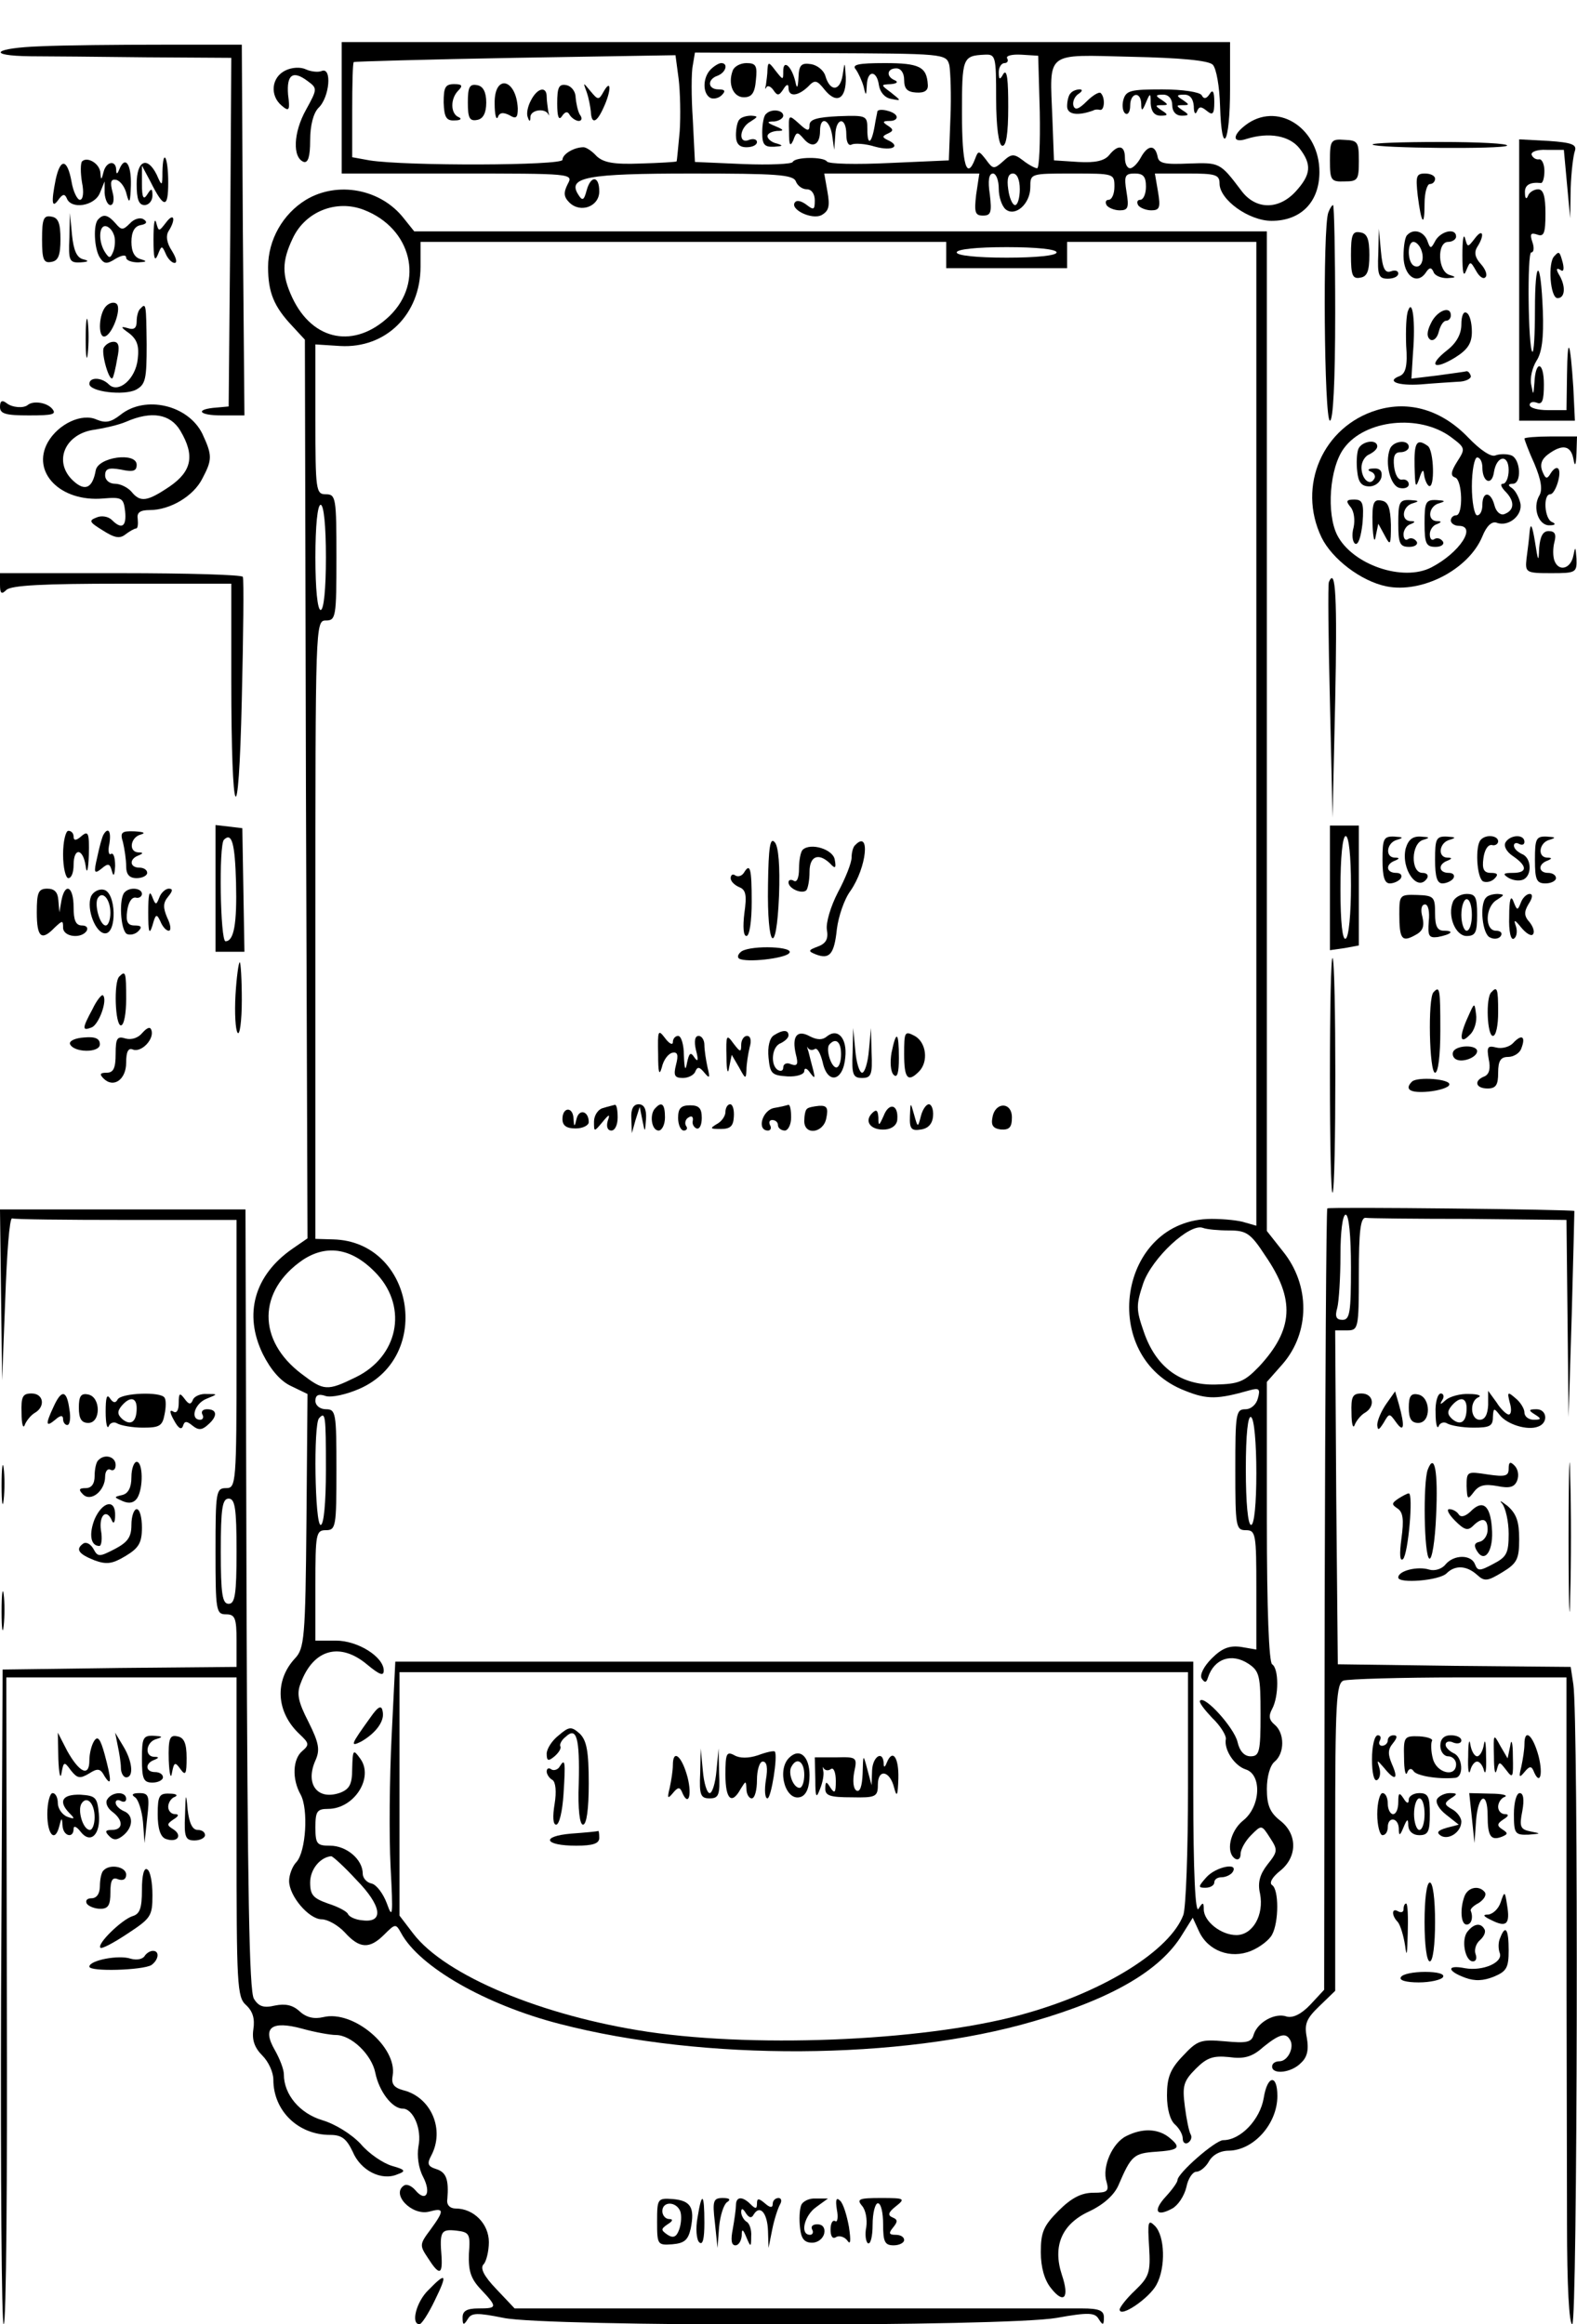 <?xml version="1.0" standalone="no"?>
<!DOCTYPE svg PUBLIC "-//W3C//DTD SVG 20010904//EN"
 "http://www.w3.org/TR/2001/REC-SVG-20010904/DTD/svg10.dtd">
<svg version="1.0" xmlns="http://www.w3.org/2000/svg"
 width="300pt" height="442pt" viewBox="0 0 300 442"
 preserveAspectRatio="xMidYMid meet">
<g transform="translate(0,442) scale(0.1,-0.1)"
fill="#000000" stroke="none">
<path d="M78 4332 c-90 -3 -106 -18 -20 -19 31 0 130 -1 220 -2 l162 -1 -2
-332 -3 -331 -22 -2 c-43 -3 -36 -15 8 -15 l44 0 -3 352 -2 353 -153 0 c-83 0
-187 -1 -229 -3z"/>
<path d="M650 4215 l0 -125 220 0 c218 0 221 0 210 -20 -8 -16 -8 -24 3 -35
21 -21 57 -8 57 21 0 30 -16 31 -24 2 -5 -19 -8 -21 -16 -8 -21 33 16 40 216
40 161 0 193 -2 198 -15 3 -8 12 -15 21 -15 9 0 15 -9 15 -21 0 -18 -2 -19
-15 -9 -9 7 -18 10 -22 6 -13 -13 31 -35 50 -25 14 8 16 17 11 45 l-6 34 147
0 148 0 -6 -40 c-4 -34 -2 -40 13 -40 15 0 17 6 13 40 -4 26 -2 40 6 40 6 0
11 -13 11 -29 0 -16 6 -33 13 -39 18 -15 47 10 47 42 0 26 0 26 80 26 79 0 80
0 80 -25 0 -14 -5 -25 -11 -25 -5 0 -7 -4 -4 -10 3 -5 15 -10 25 -10 16 0 18
5 13 35 -5 31 -3 35 16 35 16 0 21 -6 21 -25 0 -14 -5 -25 -11 -25 -5 0 -7 -4
-4 -10 3 -5 15 -10 25 -10 16 0 18 5 13 35 l-6 35 62 0 c53 0 61 -2 61 -19 0
-31 56 -71 99 -71 56 0 91 36 91 93 0 81 -75 132 -135 93 -31 -21 -33 -40 -3
-30 42 13 81 6 100 -18 24 -31 22 -50 -7 -82 -33 -36 -77 -35 -104 2 -40 53
-41 53 -99 51 -47 -2 -58 0 -60 14 -5 23 -19 21 -32 -3 -6 -11 -15 -20 -20
-20 -6 0 -10 9 -10 20 0 24 -13 26 -30 5 -9 -11 -27 -15 -59 -13 l-46 3 -3 80
c-5 129 -16 121 150 117 93 -2 147 -7 155 -15 7 -7 13 -42 14 -79 3 -99 19
-72 19 33 l0 89 -845 0 -845 0 0 -125z m643 -45 c-3 -30 -5 -56 -6 -57 -1 -1
-32 -3 -69 -4 -51 -2 -70 2 -83 14 -9 10 -20 17 -25 17 -18 0 -40 -13 -40 -24
0 -11 -298 -12 -367 -1 l-33 6 0 89 c0 50 1 91 3 92 1 1 139 5 307 8 l305 5 6
-45 c3 -25 4 -70 2 -100z m513 126 c2 -11 4 -57 2 -101 l-3 -80 -113 -5 c-63
-3 -116 -2 -119 3 -6 9 -60 9 -65 -1 -1 -4 -44 -6 -94 -4 l-92 4 -4 80 c-3 44
-3 91 0 104 l4 24 239 -1 c236 -1 239 -1 245 -23z m89 -64 c0 -53 5 -87 11
-89 8 -3 12 22 12 74 0 50 -2 72 -9 63 -7 -13 -9 -12 -9 3 0 9 5 17 11 17 5 0
8 4 5 9 -3 5 9 8 27 7 l32 -2 3 -107 c1 -59 -1 -107 -5 -107 -4 0 -17 7 -27
15 -17 13 -22 13 -38 -2 -17 -15 -19 -15 -32 3 -14 18 -15 18 -21 2 -16 -42
-25 -11 -25 86 0 106 1 110 43 112 21 1 22 -2 22 -84z m45 -172 c0 -16 -4 -30
-9 -30 -5 0 -11 14 -13 30 -3 20 0 30 9 30 8 0 13 -12 13 -30z"/>
<path d="M844 4225 c1 -28 5 -35 21 -34 11 0 14 3 8 6 -16 6 -17 35 -1 51 9 9
7 12 -8 12 -17 0 -20 -6 -20 -35z"/>
<path d="M890 4225 c0 -29 3 -36 18 -33 11 2 17 13 17 33 0 20 -6 31 -17 33
-15 3 -18 -4 -18 -33z"/>
<path d="M941 4223 c0 -21 3 -32 6 -26 3 9 10 10 22 4 13 -8 16 -5 16 13 -3
57 -45 66 -44 9z"/>
<path d="M1060 4223 c0 -25 3 -33 9 -24 6 9 11 10 15 2 4 -6 12 -11 17 -11 6
0 7 6 2 12 -4 7 -7 22 -8 33 0 11 -8 21 -17 23 -15 3 -18 -4 -18 -35z"/>
<path d="M1116 4245 c4 -11 7 -28 8 -37 1 -25 11 -22 24 7 15 32 15 56 1 32
-10 -18 -11 -18 -26 0 -14 17 -14 17 -7 -2z"/>
<path d="M1010 4229 c-6 -11 -9 -25 -6 -32 3 -9 5 -9 5 1 1 13 27 17 34 5 2
-5 2 -2 0 5 -1 8 -3 20 -3 28 0 21 -18 17 -30 -7z"/>
<path d="M1352 4288 c-15 -15 -16 -45 -1 -54 6 -3 16 -1 22 5 8 8 6 11 -6 11
-21 0 -22 19 -2 26 16 6 21 24 7 24 -4 0 -13 -5 -20 -12z"/>
<path d="M1394 4286 c-10 -26 1 -51 21 -51 15 0 21 8 23 33 3 27 0 32 -18 32
-11 0 -23 -6 -26 -14z"/>
<path d="M1460 4288 c0 -9 -2 -22 -3 -30 -2 -7 -2 -9 1 -4 2 4 8 2 13 -5 8
-12 11 -11 19 1 6 10 10 11 10 3 0 -18 18 -16 37 2 13 14 17 13 32 -6 23 -28
41 -17 40 24 -2 31 -2 31 -6 4 -5 -31 -24 -32 -33 -1 -3 10 -15 20 -27 22 -19
3 -23 -2 -24 -25 -1 -21 -3 -23 -6 -8 -7 29 -23 43 -23 20 0 -18 0 -18 -15 1
-12 16 -14 17 -15 2z"/>
<path d="M1628 4288 c5 -7 12 -22 15 -33 4 -18 5 -18 6 3 1 29 19 29 23 0 2
-13 11 -24 23 -26 20 -4 20 -4 0 12 -20 15 -20 15 0 16 11 1 14 4 8 7 -18 7
-16 23 2 23 9 0 15 -9 15 -22 0 -17 6 -23 23 -24 16 -1 23 4 22 15 -2 34 -16
41 -82 41 -51 0 -63 -3 -55 -12z"/>
<path d="M1457 4203 c-4 -3 -7 -19 -7 -35 0 -23 4 -28 23 -27 16 1 18 2 5 6
-10 2 -18 9 -18 14 0 5 8 9 18 10 14 0 14 2 -3 9 -17 7 -17 9 -2 9 9 1 17 6
17 11 0 11 -23 14 -33 3z"/>
<path d="M1669 4208 c0 -2 -3 -14 -5 -27 -6 -35 -14 -39 -14 -7 0 26 -1 27
-55 25 -41 -2 -55 -6 -55 -17 0 -12 -4 -12 -20 3 -20 18 -20 17 -19 -16 0 -25
2 -29 8 -16 6 17 8 17 20 3 16 -19 31 -12 31 15 0 29 18 23 23 -8 l4 -28 2 28
c1 34 21 36 21 1 0 -14 4 -22 10 -19 5 3 26 2 45 -4 33 -9 50 1 23 13 -10 5
-10 7 1 12 11 5 11 8 0 15 -11 7 -10 9 4 9 10 0 15 5 12 10 -5 9 -34 15 -36 8z"/>
<path d="M1407 4193 c-4 -3 -7 -17 -7 -30 0 -16 6 -23 20 -23 11 0 20 4 20 10
0 5 -7 7 -15 4 -21 -9 -19 23 3 35 14 9 15 10 1 11 -9 0 -19 -3 -22 -7z"/>
<path d="M543 4286 c-27 -13 -30 -48 -7 -67 14 -12 16 -9 12 21 -3 38 9 47 37
26 19 -14 19 -15 -3 -55 -24 -43 -26 -91 -4 -99 8 -2 12 10 12 41 0 28 6 52
16 62 21 20 26 78 6 70 -7 -3 -21 -1 -30 3 -10 5 -27 4 -39 -2z"/>
<path d="M2037 4243 c-4 -3 -7 -15 -7 -25 0 -16 20 -19 50 -8 3 2 8 2 13 1 8
-1 10 23 1 32 -3 3 -15 -4 -27 -16 -15 -15 -22 -17 -25 -8 -2 7 2 17 9 22 8 5
9 9 3 9 -6 0 -14 -3 -17 -7z"/>
<path d="M2137 4230 c-3 -11 -1 -23 4 -26 5 -3 9 4 9 15 0 25 20 28 21 4 0
-15 2 -15 9 2 8 19 9 19 9 -2 1 -15 7 -23 19 -23 14 0 15 2 2 10 -13 9 -13 10
0 10 13 0 13 1 0 10 -13 8 -12 10 3 10 10 0 17 -8 17 -20 0 -12 7 -20 18 -20
14 0 15 2 2 10 -13 9 -13 10 0 10 13 0 13 1 0 10 -13 8 -12 10 3 10 11 0 17
-8 18 -22 0 -13 3 -17 6 -10 4 10 8 10 19 1 11 -9 14 -6 14 17 0 20 -3 25 -9
15 -6 -9 -11 -10 -15 -2 -4 6 -36 11 -75 11 -60 0 -69 -2 -74 -20z"/>
<path d="M2530 4115 c0 -38 2 -41 28 -40 25 0 27 3 27 39 0 36 -2 39 -27 40
-26 2 -28 -1 -28 -39z"/>
<path d="M2890 3888 l0 -268 53 0 53 0 -3 63 c-6 91 -11 101 -12 25 l-1 -68
-35 0 c-19 0 -35 4 -35 10 0 5 6 7 14 4 10 -4 13 5 13 35 0 44 -16 47 -18 3
-2 -24 -2 -25 -6 -4 -3 13 2 33 10 46 10 15 14 43 12 95 -4 101 -15 102 -15 1
0 -46 -2 -81 -5 -79 -8 9 -10 189 -2 189 5 0 6 9 2 20 -5 15 -3 18 9 14 13 -5
16 2 16 40 0 33 -4 46 -14 46 -8 0 -17 -6 -19 -12 -3 -8 -6 -6 -6 5 -1 15 9
21 30 19 4 -1 7 10 7 23 0 13 -5 23 -10 22 -6 -1 -12 3 -14 8 -3 6 10 11 28
10 l33 0 6 -65 6 -65 1 57 c1 31 5 63 8 71 4 12 -6 16 -50 19 l-56 3 0 -267z"/>
<path d="M2611 4145 c8 -7 249 -9 256 -2 3 4 -54 7 -127 7 -73 0 -131 -2 -129
-5z"/>
<path d="M156 4113 c-3 -4 -3 -22 0 -40 4 -19 2 -33 -4 -33 -5 0 -13 16 -16
35 -8 43 -21 45 -30 4 -9 -45 -7 -56 5 -39 8 11 12 12 16 3 8 -22 53 -15 63
10 l9 22 0 -22 c1 -13 6 -23 11 -23 6 0 8 11 4 25 -5 19 -3 25 7 23 8 -2 17
-14 20 -28 5 -19 7 -15 8 18 1 40 -11 57 -22 30 -4 -10 -6 -10 -6 0 -1 18 -19
15 -24 -5 -4 -16 -5 -16 -6 -2 -1 18 -25 32 -35 22z"/>
<path d="M309 4093 c0 -28 -1 -28 -11 -5 -18 36 -38 27 -38 -18 0 -29 4 -40
15 -40 8 0 15 8 15 18 0 14 -2 15 -10 2 -7 -11 -10 -6 -10 20 l0 35 16 -30
c26 -52 34 -52 34 -2 0 49 -10 67 -11 20z"/>
<path d="M2697 4048 c7 -55 13 -61 13 -15 0 21 5 37 10 37 6 0 10 5 10 10 0 6
-9 10 -19 10 -17 0 -18 -5 -14 -42z"/>
<path d="M582 4040 c-44 -27 -72 -76 -72 -128 0 -48 11 -75 46 -112 l24 -26 2
-854 3 -855 -29 -20 c-72 -50 -93 -124 -56 -200 15 -30 34 -52 54 -61 l31 -15
-2 -241 c-2 -224 -4 -243 -22 -262 -39 -42 -36 -102 9 -144 18 -17 19 -20 5
-32 -18 -15 -20 -53 -3 -83 15 -28 10 -108 -8 -128 -8 -8 -14 -25 -14 -36 0
-29 38 -73 62 -73 11 0 31 -11 44 -25 28 -31 47 -32 75 -4 21 21 22 21 32 3
35 -65 162 -137 302 -173 274 -71 648 -69 901 5 149 43 242 97 283 165 l20 32
12 -26 c17 -37 60 -53 99 -37 17 7 35 21 40 31 13 24 13 86 0 94 -6 4 0 15 15
27 33 26 34 70 0 96 -19 15 -25 29 -25 60 0 23 6 45 15 52 19 16 19 54 0 70
-11 9 -12 17 -5 30 13 24 13 77 0 85 -6 4 -10 105 -10 272 l0 265 30 34 c52
60 53 150 0 215 l-30 38 0 950 0 951 -811 0 -811 0 -20 25 c-44 56 -126 71
-186 35z m110 -19 c91 -35 116 -137 49 -202 -66 -63 -146 -48 -185 35 -20 43
-20 69 1 113 24 51 83 74 135 54z m1108 -86 l0 -25 115 0 115 0 0 25 0 25 180
0 180 0 0 -936 0 -935 -21 6 c-11 4 -40 7 -64 7 -178 0 -218 -263 -50 -327 42
-17 62 -16 122 1 18 5 21 3 16 -15 -3 -12 -13 -21 -24 -21 -18 0 -19 -9 -19
-115 0 -108 1 -115 20 -115 19 0 20 -7 20 -113 l0 -114 -29 5 c-22 3 -36 -2
-56 -22 -15 -15 -23 -31 -19 -38 6 -9 9 -8 12 2 12 36 45 47 77 26 21 -14 23
-23 23 -96 0 -71 -2 -80 -19 -80 -12 0 -21 10 -25 28 -7 27 -62 88 -71 78 -3
-3 8 -17 23 -33 16 -15 27 -34 26 -40 -4 -20 16 -51 38 -58 31 -10 28 -71 -5
-97 -25 -20 -34 -61 -15 -73 6 -3 10 1 10 9 0 9 9 25 20 36 20 20 20 20 36 -5
15 -23 15 -26 -5 -51 -14 -18 -19 -34 -14 -55 8 -41 -14 -79 -45 -79 -29 0
-62 26 -62 49 0 14 -2 14 -10 1 -6 -10 -10 67 -10 228 l0 242 -759 0 -759 0
-7 -142 c-4 -79 -5 -190 -2 -248 5 -93 4 -101 -7 -70 -7 19 -20 36 -29 38 -10
2 -17 11 -17 19 0 27 -31 53 -62 53 -25 0 -28 3 -28 35 0 30 3 35 24 35 50 0
88 60 61 96 -13 18 -14 17 -15 -19 0 -30 -5 -39 -22 -46 -44 -16 -68 16 -48
61 9 20 7 33 -13 73 -20 39 -23 54 -15 74 24 65 75 79 127 35 23 -19 31 -22
31 -11 0 26 -49 57 -91 57 l-39 0 0 105 c0 98 1 105 20 105 19 0 20 7 20 115
0 108 -1 115 -20 115 -11 0 -20 7 -20 16 0 11 6 14 20 9 11 -3 39 3 64 14 141
62 102 280 -50 284 l-34 1 0 588 c0 581 0 588 20 588 19 0 20 7 20 120 0 113
-1 120 -20 120 -19 0 -20 7 -20 143 l0 142 47 -3 c87 -5 153 60 153 151 l0 47
500 0 500 0 0 -25z m210 5 c0 -6 -38 -10 -95 -10 -57 0 -95 4 -95 10 0 6 38
10 95 10 57 0 95 -4 95 -10z m-1390 -580 c0 -60 -4 -100 -10 -100 -6 0 -10 40
-10 100 0 60 4 100 10 100 6 0 10 -40 10 -100z m1718 -1280 c33 0 41 -5 69
-48 57 -83 54 -140 -12 -211 -28 -29 -39 -33 -82 -34 -67 -2 -114 33 -137 100
-15 43 -15 51 -1 93 17 48 88 114 113 105 8 -3 30 -5 50 -5z m-1620 -84 c58
-64 39 -156 -41 -195 -55 -27 -61 -26 -103 6 -85 64 -84 158 2 217 47 31 96
22 142 -28z m-98 -371 c0 -63 -4 -105 -10 -105 -11 0 -14 192 -3 203 12 13 13
7 13 -98z m1770 -6 c0 -59 -4 -99 -10 -99 -6 0 -10 42 -10 106 0 67 4 103 10
99 6 -3 10 -50 10 -106z m-130 -598 c0 -121 -4 -230 -9 -243 -25 -66 -146
-143 -296 -186 -177 -52 -505 -68 -722 -36 -201 30 -386 107 -447 187 l-26 34
0 231 0 232 750 0 750 0 0 -219z m-1582 -176 c48 -49 53 -82 12 -77 -14 1 -26
7 -28 12 -2 5 -19 14 -38 20 -28 10 -34 16 -34 40 0 25 19 48 40 50 3 0 25
-20 48 -45z"/>
<path d="M1461 2737 c-2 -122 16 -140 21 -20 2 56 -1 93 -8 101 -9 11 -12 -9
-13 -81z"/>
<path d="M1627 2813 c-4 -3 -7 -14 -7 -24 0 -10 -12 -40 -26 -66 -14 -27 -23
-58 -21 -71 3 -17 -1 -26 -17 -32 -19 -7 -19 -9 -4 -15 26 -10 35 0 40 48 3
24 14 57 26 73 31 45 38 117 9 87z"/>
<path d="M1527 2804 c-4 -4 -7 -20 -7 -36 0 -17 -4 -27 -10 -23 -5 3 -10 2
-10 -3 0 -12 26 -23 34 -15 3 4 6 19 6 35 0 30 17 37 39 16 10 -11 12 -9 9 7
-3 20 -46 33 -61 19z"/>
<path d="M1415 2760 c-4 -6 -11 -8 -16 -5 -5 4 -9 1 -9 -5 0 -6 7 -13 16 -17
13 -5 15 -15 10 -50 -3 -25 -2 -43 4 -43 6 0 10 29 10 65 0 64 -3 75 -15 55z"/>
<path d="M1411 2611 c-7 -5 -9 -11 -5 -14 14 -8 85 0 95 10 13 13 -70 16 -90
4z"/>
<path d="M1252 2415 c0 -35 2 -42 7 -25 3 14 12 26 20 28 10 2 12 -4 7 -23 -5
-20 -3 -25 13 -25 11 0 22 6 24 13 4 9 8 8 17 -3 10 -12 11 -10 6 10 -3 14 -6
33 -6 43 0 9 -5 17 -11 17 -7 0 -9 -10 -5 -27 5 -19 4 -24 -3 -14 -7 11 -10 9
-14 -10 -3 -17 -5 -13 -6 14 0 20 -5 37 -11 37 -5 0 -10 -5 -10 -12 0 -6 -7
-3 -15 8 -13 17 -14 15 -13 -31z"/>
<path d="M1472 2451 c-8 -5 -12 -22 -10 -42 3 -31 6 -34 36 -36 18 -1 32 4 32
10 0 7 5 6 11 -3 9 -12 10 -11 6 5 -3 11 -7 27 -9 35 -3 8 -3 12 -1 7 3 -4 8
-5 13 -2 5 3 11 -9 15 -25 9 -43 39 -37 43 9 4 36 -14 57 -35 40 -8 -7 -18 -7
-32 0 -25 14 -35 0 -27 -34 5 -19 3 -23 -9 -19 -8 4 -15 1 -15 -6 0 -6 -4 -8
-10 -5 -15 9 -12 45 5 51 8 4 15 10 15 15 0 11 -11 11 -28 0z m128 -36 c0 -14
-4 -25 -9 -25 -10 0 -21 36 -13 44 12 13 22 5 22 -19z"/>
<path d="M1622 2418 c-2 -42 1 -48 18 -48 17 0 20 6 18 48 l-1 47 -4 -42 c-2
-24 -8 -43 -13 -43 -5 0 -11 19 -13 43 l-4 42 -1 -47z"/>
<path d="M1720 2415 c0 -46 7 -54 28 -33 19 19 14 56 -8 68 -19 10 -20 8 -20
-35z"/>
<path d="M1382 2410 c0 -27 3 -35 5 -20 l5 24 14 -24 c12 -22 13 -23 14 -5 0
11 3 30 6 43 4 13 2 22 -5 22 -6 0 -11 -8 -11 -17 0 -15 -2 -14 -15 3 -13 18
-14 16 -13 -26z"/>
<path d="M1696 2418 c-3 -17 -2 -36 4 -42 7 -7 10 4 10 32 0 50 -5 54 -14 10z"/>
<path d="M1148 2313 c-10 -2 -18 -14 -18 -26 0 -20 0 -20 16 -1 13 16 15 16
10 2 -3 -11 0 -18 7 -18 7 0 12 11 12 25 0 14 -2 24 -5 24 -3 -1 -13 -3 -22
-6z"/>
<path d="M1201 2293 l1 -28 7 25 8 25 5 -25 c5 -25 5 -25 7 3 1 18 -4 27 -14
27 -10 0 -15 -9 -14 -27z"/>
<path d="M1247 2313 c-12 -11 -8 -43 6 -43 6 0 12 11 12 25 0 25 -6 31 -18 18z"/>
<path d="M1290 2294 c0 -13 5 -24 11 -24 5 0 8 4 4 9 -3 5 -1 13 5 16 6 4 9 1
8 -6 -2 -6 2 -13 7 -15 6 -2 10 7 10 20 0 18 -5 24 -22 24 -18 0 -23 -6 -23
-24z"/>
<path d="M1380 2305 c0 -7 -7 -18 -17 -23 -13 -8 -12 -9 8 -9 18 0 24 5 25 23
1 13 -2 24 -7 24 -5 0 -9 -7 -9 -15z"/>
<path d="M1473 2313 c-23 -4 -34 -43 -12 -43 5 0 7 5 4 10 -3 6 -1 10 4 10 6
0 11 -4 11 -10 0 -5 6 -10 13 -10 6 0 12 11 12 25 0 14 -2 24 -5 24 -3 -1 -15
-4 -27 -6z"/>
<path d="M1535 2311 c-3 -2 -5 -13 -5 -23 0 -28 37 -23 42 6 4 19 1 24 -14 23
-10 -1 -21 -3 -23 -6z"/>
<path d="M1681 2298 c-9 -20 -10 -20 -10 -3 -1 14 -4 16 -12 8 -16 -16 -2 -33
25 -31 13 1 23 9 23 20 2 28 -16 32 -26 6z"/>
<path d="M1731 2297 c-1 -24 3 -28 21 -25 14 2 22 11 23 26 1 12 -3 22 -8 22
-5 0 -12 -10 -15 -22 -6 -23 -6 -23 -13 2 -7 25 -7 25 -8 -3z"/>
<path d="M1888 2295 c-3 -15 1 -21 16 -23 16 -1 21 4 21 23 0 30 -32 30 -37 0z"/>
<path d="M1070 2292 c0 -13 8 -18 25 -18 14 0 25 6 25 12 0 21 -18 26 -23 7
-4 -17 -5 -17 -6 0 -1 23 -21 22 -21 -1z"/>
<path d="M704 1153 c-36 -50 -39 -56 -17 -45 28 16 45 39 41 57 -2 13 -8 11
-24 -12z"/>
<path d="M2295 850 c-16 -18 -16 -20 -2 -20 10 0 17 5 17 10 0 6 6 10 14 10 8
0 18 5 21 10 12 19 -32 10 -50 -10z"/>
<path d="M1063 1120 c-13 -10 -23 -26 -23 -35 0 -14 3 -15 15 -5 8 7 13 15 11
19 -2 3 2 12 10 18 21 20 27 -2 25 -88 -2 -51 2 -79 8 -79 7 0 11 30 11 78 0
62 -4 82 -17 95 -16 14 -20 14 -40 -3z"/>
<path d="M1332 1048 c-2 -42 1 -48 18 -48 17 0 20 6 18 48 l-1 47 -4 -42 c-2
-24 -8 -43 -13 -43 -5 0 -11 19 -13 43 l-4 42 -1 -47z"/>
<path d="M1380 1045 c0 -47 12 -58 29 -27 10 16 10 16 11 0 0 -10 5 -18 10
-18 6 0 10 16 10 35 0 19 5 35 11 35 8 0 10 -12 6 -35 -3 -19 -2 -35 3 -35 7
0 20 81 14 89 -2 2 -16 -1 -32 -7 -18 -6 -35 -6 -45 0 -15 8 -17 3 -17 -37z"/>
<path d="M1501 1077 c-24 -24 -6 -85 23 -74 10 4 16 18 16 41 0 36 -19 53 -39
33z m29 -32 c0 -14 -4 -25 -9 -25 -12 0 -23 29 -15 41 10 18 24 9 24 -16z"/>
<path d="M1280 1063 c0 -10 -3 -29 -6 -43 -5 -20 -4 -22 6 -10 9 11 13 12 17
3 12 -30 20 -9 11 27 -11 41 -28 55 -28 23z"/>
<path d="M1551 1036 c0 -35 2 -37 9 -18 5 12 8 28 6 35 -1 6 -1 9 1 4 3 -4 9
-5 14 -1 5 3 9 -7 9 -23 0 -22 -2 -25 -10 -13 -8 13 -10 13 -10 -2 0 -13 10
-16 50 -16 46 -1 50 1 50 24 0 31 23 27 31 -6 5 -19 7 -15 8 18 1 40 -11 57
-22 30 -4 -10 -6 -10 -6 0 -2 24 -21 11 -22 -15 l-1 -28 -8 30 c-8 30 -8 30
-9 -8 -1 -24 -5 -36 -12 -32 -6 4 -7 19 -4 35 6 28 5 29 -34 28 l-41 0 1 -42z"/>
<path d="M1065 1061 c-3 -6 -11 -9 -16 -6 -5 4 -9 2 -9 -4 0 -5 5 -13 11 -16
6 -4 8 -22 4 -46 -4 -24 -3 -39 3 -39 6 0 12 26 14 58 4 62 3 69 -7 53z"/>
<path d="M1087 933 c-59 -5 -52 -23 9 -23 32 0 44 4 44 15 0 8 -1 14 -2 13 -2
-1 -24 -3 -51 -5z"/>
<path d="M2527 4016 c-11 -27 -8 -396 3 -396 6 0 10 71 10 205 0 113 -2 205
-4 205 -2 0 -6 -6 -9 -14z"/>
<path d="M80 3965 c0 -39 3 -46 18 -43 13 2 17 13 17 43 0 30 -4 41 -17 43
-15 3 -18 -4 -18 -43z"/>
<path d="M132 3968 c-2 -44 0 -48 21 -47 16 1 17 3 5 6 -12 3 -18 17 -21 46
l-4 42 -1 -47z"/>
<path d="M187 4003 c-10 -9 -8 -56 3 -73 8 -12 13 -13 30 -2 12 7 20 8 20 2 0
-5 10 -9 23 -9 16 1 18 2 5 6 -12 3 -18 14 -18 33 0 19 6 30 18 32 11 2 13 6
5 11 -6 4 -18 1 -26 -8 -13 -13 -16 -13 -27 0 -14 16 -23 19 -33 8z m29 -28
c4 -8 3 -23 0 -32 -6 -15 -8 -15 -16 -3 -13 20 -12 50 0 50 6 0 13 -7 16 -15z"/>
<path d="M292 3965 c0 -35 2 -44 8 -30 7 18 8 19 15 3 4 -10 12 -18 17 -18 6
0 3 10 -5 23 -10 15 -12 29 -6 38 14 22 10 36 -5 16 -14 -18 -14 -18 -19 0 -3
10 -5 -4 -5 -32z"/>
<path d="M2570 3935 c0 -39 3 -46 18 -43 13 2 17 13 17 43 0 30 -4 41 -17 43
-15 3 -18 -4 -18 -43z"/>
<path d="M2622 3938 c-2 -42 1 -48 18 -48 11 0 20 4 20 10 0 5 -6 7 -14 4 -11
-4 -16 5 -19 38 l-4 43 -1 -47z"/>
<path d="M2677 3973 c-4 -3 -7 -21 -7 -40 0 -37 25 -56 42 -32 7 11 11 11 15
2 2 -7 14 -12 26 -12 17 1 18 2 5 6 -23 6 -25 63 -3 63 8 0 15 5 15 10 0 17
-28 11 -39 -7 -9 -17 -10 -17 -16 0 -7 17 -26 23 -38 10z m27 -29 c7 -19 -2
-37 -15 -29 -12 8 -12 45 0 45 5 0 12 -7 15 -16z"/>
<path d="M2782 3935 c0 -33 2 -43 7 -30 8 19 8 19 19 0 6 -11 14 -17 18 -12 4
4 0 15 -9 25 -11 12 -13 22 -7 32 15 23 11 37 -4 17 -14 -18 -14 -18 -19 0 -3
10 -5 -4 -5 -32z"/>
<path d="M2957 3933 c-13 -12 -8 -80 6 -80 15 0 16 24 2 46 -5 9 -4 12 3 8 6
-5 8 0 5 13 -6 22 -7 23 -16 13z"/>
<path d="M202 3838 c-14 -14 -16 -58 -4 -58 14 0 34 52 24 62 -4 4 -13 3 -20
-4z"/>
<path d="M267 3833 c-4 -3 -7 -14 -7 -24 0 -13 -5 -17 -17 -13 -14 4 -14 2 3
-10 15 -12 19 -24 16 -49 -4 -38 -37 -66 -55 -48 -14 14 -37 14 -37 1 0 -15
66 -23 89 -11 18 10 20 20 20 86 -1 77 -1 80 -12 68z"/>
<path d="M2679 3830 c-4 -8 -5 -38 -4 -67 3 -39 -1 -53 -12 -58 -27 -10 -4
-19 40 -16 23 2 54 4 70 5 15 0 26 6 25 11 -2 6 -5 9 -8 9 -3 -1 -27 -4 -55
-8 l-50 -6 3 49 c5 60 -1 103 -9 81z"/>
<path d="M163 3775 c0 -33 2 -45 4 -27 2 18 2 45 0 60 -2 15 -4 0 -4 -33z"/>
<path d="M2722 3805 c-8 -16 -8 -26 -1 -31 6 -3 13 3 16 15 3 12 9 21 14 21 5
0 9 5 9 10 0 20 -27 9 -38 -15z"/>
<path d="M2780 3803 c0 -18 -9 -35 -27 -49 -37 -29 -26 -39 15 -14 24 15 32
27 32 49 0 17 -4 33 -10 36 -6 4 -10 -6 -10 -22z"/>
<path d="M197 3758 c-4 -13 11 -64 17 -57 2 2 6 19 9 37 5 23 3 32 -7 32 -8 0
-16 -6 -19 -12z"/>
<path d="M0 3646 c0 -13 11 -16 55 -16 47 0 54 2 43 14 -11 11 -35 14 -45 6
-8 -7 -30 -5 -40 3 -9 7 -13 5 -13 -7z"/>
<path d="M229 3631 c-18 -14 -28 -16 -45 -9 -28 13 -73 -8 -93 -43 -32 -57 24
-114 105 -107 36 3 39 1 42 -24 3 -29 -6 -36 -25 -17 -7 7 -20 9 -29 5 -16 -6
-14 -9 12 -25 22 -14 32 -16 43 -7 8 6 17 11 20 11 3 0 4 8 3 18 -2 12 4 17
23 17 38 0 83 26 100 60 19 36 19 44 0 85 -27 55 -109 74 -156 36z m114 -30
c28 -47 22 -77 -20 -106 -43 -29 -56 -31 -73 -10 -7 8 -21 15 -31 15 -11 0
-19 7 -19 16 0 13 7 15 30 11 23 -5 30 -3 30 9 0 25 -74 15 -78 -11 -6 -33
-20 -40 -42 -20 -40 36 -17 91 41 98 19 3 45 9 59 15 48 21 84 15 103 -17z"/>
<path d="M2619 3640 c-102 -31 -152 -144 -105 -242 20 -41 75 -83 123 -93 68
-14 157 32 183 95 8 20 18 29 27 26 23 -9 51 15 45 38 -3 12 -10 24 -16 28 -8
5 -7 8 2 8 17 0 15 47 -3 54 -8 3 -22 3 -30 0 -8 -4 -29 10 -52 34 -50 52
-112 71 -174 52z m141 -51 c28 -21 28 -22 12 -47 -12 -19 -13 -27 -4 -30 14
-4 16 -72 2 -72 -5 0 -10 -4 -10 -10 0 -5 7 -10 15 -10 35 0 2 -51 -52 -79
-54 -28 -150 5 -179 61 -21 41 -15 129 13 166 40 54 143 65 203 21z m60 -58
c0 -28 18 -36 22 -9 5 32 28 35 28 4 0 -14 -5 -26 -11 -26 -6 0 -3 -7 6 -16
17 -18 16 -35 -4 -42 -7 -2 -15 5 -18 17 -7 27 -23 27 -23 1 0 -11 -4 -20 -10
-20 -5 0 -10 25 -10 55 0 30 5 55 10 55 6 0 10 -9 10 -19z"/>
<path d="M2584 3566 c-3 -8 -4 -27 -2 -43 2 -20 8 -28 23 -28 11 0 21 8 23 18
2 11 -3 17 -15 16 -10 0 -13 -3 -5 -6 6 -2 10 -9 6 -14 -8 -14 -24 0 -24 22 0
11 7 22 15 25 8 4 15 10 15 15 0 15 -30 10 -36 -5z"/>
<path d="M2644 3566 c-10 -27 1 -71 19 -74 9 -2 17 1 17 7 0 6 -6 10 -12 9 -8
-2 -14 9 -16 25 -2 19 1 27 12 27 9 0 16 5 16 10 0 15 -30 12 -36 -4z"/>
<path d="M2691 3533 c1 -39 2 -43 9 -23 5 16 8 19 9 8 1 -9 5 -19 9 -22 12 -7
10 68 -2 76 -21 15 -26 7 -25 -39z"/>
<path d="M2569 3456 c7 -8 9 -25 6 -39 -4 -14 -2 -28 3 -31 6 -3 11 13 14 39
3 39 0 45 -16 45 -15 0 -16 -3 -7 -14z"/>
<path d="M2611 3423 c1 -27 4 -37 6 -23 l5 24 12 -22 c11 -21 12 -19 12 20 -1
32 -5 44 -18 46 -15 3 -18 -4 -17 -45z"/>
<path d="M2660 3425 c0 -39 3 -45 21 -45 11 0 17 5 14 10 -4 6 -11 8 -16 5 -5
-4 -9 0 -9 9 0 8 6 17 13 19 10 4 10 6 0 6 -19 1 -15 29 5 34 13 4 11 5 -5 6
-21 1 -23 -4 -23 -44z"/>
<path d="M2710 3425 c0 -39 3 -45 21 -45 11 0 17 5 14 10 -4 6 -11 8 -16 5 -5
-4 -9 0 -9 9 0 8 6 17 13 19 10 4 10 6 0 6 -19 1 -15 29 5 34 13 4 11 5 -5 6
-21 1 -23 -4 -23 -44z"/>
<path d="M2900 3586 c0 -2 8 -24 19 -48 13 -31 16 -50 9 -61 -13 -23 -1 -57
20 -56 11 0 12 3 5 6 -15 5 -18 53 -4 53 10 0 23 42 15 49 -3 3 -9 -1 -14 -9
-7 -12 -10 -11 -16 4 -5 13 -1 23 11 32 27 20 43 17 48 -8 3 -17 5 -14 6 10
l1 32 -50 0 c-27 0 -50 -2 -50 -4z"/>
<path d="M2910 3410 c-1 -14 -4 -37 -6 -52 -3 -27 -1 -28 47 -28 47 0 49 1 48
28 -2 23 -2 24 -6 5 -5 -25 -28 -31 -36 -9 -3 8 -3 24 0 35 4 15 1 21 -11 21
-11 0 -16 -10 -18 -32 -1 -28 -2 -27 -8 12 -5 30 -8 37 -10 20z"/>
<path d="M0 3308 c0 -17 3 -19 12 -10 9 9 72 12 220 12 l208 0 0 -182 c0 -277
14 -303 20 -38 3 124 4 228 2 233 -2 4 -106 7 -233 7 l-229 0 0 -22z"/>
<path d="M2528 3313 c-2 -5 -1 -107 2 -228 l5 -220 5 223 c4 194 1 256 -12
225z"/>
<path d="M410 2731 l0 -121 28 0 27 0 -2 117 -2 118 -25 3 -26 3 0 -120z m39
11 c2 -79 -4 -112 -20 -112 -10 0 -13 183 -3 193 15 15 21 -7 23 -81z"/>
<path d="M2530 2732 l0 -119 28 4 27 5 0 114 0 114 -27 0 -28 0 0 -118z m40 4
c0 -53 -4 -98 -10 -101 -6 -4 -10 30 -10 94 0 61 4 101 10 101 6 0 10 -38 10
-94z"/>
<path d="M120 2795 c0 -25 5 -45 10 -45 6 0 10 11 10 25 0 34 18 32 23 -2 2
-17 5 -8 6 21 1 42 -1 47 -14 36 -10 -9 -15 -9 -15 -1 0 6 -4 11 -10 11 -5 0
-10 -20 -10 -45z"/>
<path d="M197 2833 c-3 -5 -8 -24 -12 -43 -7 -30 -6 -33 8 -22 13 11 16 10 20
-5 3 -11 5 -8 6 10 0 16 -3 26 -8 23 -4 -3 -6 6 -3 19 4 24 -2 33 -11 18z"/>
<path d="M234 2818 c3 -13 6 -33 6 -45 0 -16 6 -23 20 -23 11 0 20 5 20 10 0
6 -7 10 -15 10 -18 0 -20 16 -2 23 10 4 10 6 0 6 -19 1 -15 29 5 34 10 3 5 5
-12 6 -25 1 -28 -2 -22 -21z"/>
<path d="M2630 2785 c0 -33 4 -45 14 -45 8 0 18 5 21 10 3 6 -1 10 -9 10 -19
0 -21 16 -3 23 10 4 10 6 0 6 -19 1 -15 29 5 34 13 4 11 5 -5 6 -21 1 -23 -4
-23 -44z"/>
<path d="M2674 2806 c-9 -39 23 -84 41 -56 3 6 -1 10 -9 10 -23 0 -22 57 2 63
13 4 12 5 -5 6 -16 1 -24 -6 -29 -23z"/>
<path d="M2730 2785 c0 -33 4 -45 14 -45 8 0 18 5 21 10 3 6 -1 10 -9 10 -19
0 -21 16 -3 23 10 4 10 6 0 6 -19 1 -15 29 5 34 13 4 11 5 -5 6 -21 1 -23 -4
-23 -44z"/>
<path d="M2817 2823 c-11 -11 -8 -71 4 -79 6 -3 16 -1 22 5 8 8 6 11 -7 11
-13 0 -17 7 -14 28 2 15 8 26 16 25 6 -2 12 2 12 7 0 11 -23 14 -33 3z"/>
<path d="M2864 2818 c-4 -7 2 -18 14 -26 28 -19 28 -32 0 -32 -18 0 -20 -2 -9
-9 8 -5 20 -7 28 -4 18 7 17 42 -2 49 -8 4 -15 10 -15 16 0 5 5 6 10 3 6 -3
10 -1 10 4 0 15 -27 14 -36 -1z"/>
<path d="M2920 2785 c0 -38 3 -45 20 -45 11 0 20 5 20 10 0 6 -7 10 -15 10
-18 0 -20 16 -2 23 10 4 10 6 0 6 -19 1 -15 29 5 34 13 4 11 5 -5 6 -21 1 -23
-4 -23 -44z"/>
<path d="M70 2685 c0 -48 9 -55 34 -29 15 14 16 14 16 0 0 -18 35 -22 45 -6 3
6 -1 10 -9 10 -12 0 -16 10 -16 35 0 39 -16 48 -23 13 l-4 -23 -2 23 c-1 15
-7 22 -21 22 -17 0 -20 -7 -20 -45z"/>
<path d="M173 2715 c-9 -24 9 -70 27 -70 23 0 21 79 -3 83 -9 2 -20 -4 -24
-13z m37 -31 c0 -13 -4 -24 -9 -24 -11 0 -22 40 -15 52 9 15 24 -2 24 -28z"/>
<path d="M237 2723 c-11 -11 -8 -71 4 -79 6 -3 16 -1 22 5 8 8 6 11 -7 11 -13
0 -17 7 -14 28 2 15 8 26 16 25 6 -2 12 2 12 7 0 11 -23 14 -33 3z"/>
<path d="M282 2685 c0 -38 2 -44 8 -25 6 22 8 23 15 8 4 -10 11 -18 16 -18 5
0 4 11 -3 25 -8 19 -8 28 2 40 9 11 9 15 1 15 -6 0 -15 -8 -18 -17 -6 -15 -7
-15 -14 3 -5 12 -7 2 -7 -31z"/>
<path d="M2662 2682 c0 -48 5 -54 29 -41 16 8 19 17 15 35 -4 14 -2 24 5 24 6
0 9 -14 7 -32 -2 -28 0 -32 17 -30 26 5 33 12 12 12 -13 0 -17 9 -17 33 0 31
-2 34 -34 35 -33 1 -34 0 -34 -36z"/>
<path d="M2764 2705 c-11 -27 5 -65 26 -65 17 0 20 7 20 40 0 34 -3 40 -20 40
-11 0 -23 -7 -26 -15z m36 -25 c0 -16 -4 -30 -10 -30 -5 0 -10 14 -10 30 0 17
5 30 10 30 6 0 10 -13 10 -30z"/>
<path d="M2827 2713 c-13 -13 -7 -71 8 -76 8 -4 17 -2 20 3 4 6 -1 10 -9 10
-22 0 -21 46 2 59 14 9 15 10 1 11 -9 0 -19 -3 -22 -7z"/>
<path d="M2871 2677 c-1 -28 3 -46 9 -42 5 3 7 13 4 23 -5 14 -3 14 10 -2 9
-11 19 -17 22 -13 4 4 1 14 -6 23 -11 12 -11 20 -2 35 8 12 8 19 2 19 -6 0
-14 -8 -17 -17 -6 -15 -7 -15 -14 3 -5 13 -8 3 -8 -29z"/>
<path d="M2530 2375 c0 -126 2 -226 5 -223 7 6 7 439 0 446 -3 3 -5 -97 -5
-223z"/>
<path d="M448 2528 c-2 -35 0 -67 4 -72 4 -6 8 22 8 62 0 40 -2 72 -4 72 -2 0
-6 -28 -8 -62z"/>
<path d="M227 2563 c-11 -10 -8 -93 3 -93 6 0 10 23 10 50 0 51 -1 55 -13 43z"/>
<path d="M2727 2533 c-11 -11 -8 -153 3 -153 6 0 10 33 10 80 0 80 -1 86 -13
73z"/>
<path d="M2837 2533 c-11 -10 -8 -83 3 -83 6 0 10 20 10 45 0 46 -2 50 -13 38z"/>
<path d="M176 2501 c-20 -37 -20 -42 -2 -35 14 5 31 52 22 61 -2 3 -12 -9 -20
-26z"/>
<path d="M2793 2487 c-18 -39 -16 -55 3 -35 9 8 14 26 12 39 -3 23 -3 23 -15
-4z"/>
<path d="M271 2456 c-8 -10 -21 -14 -32 -11 -16 5 -19 1 -19 -29 0 -27 -4 -36
-17 -36 -13 0 -14 -3 -6 -11 19 -19 43 -2 43 30 0 21 4 29 13 25 16 -6 41 20
35 37 -2 7 -8 5 -17 -5z"/>
<path d="M133 2435 c6 -17 57 -18 57 -1 0 11 -9 15 -30 13 -16 -1 -28 -6 -27
-12z"/>
<path d="M2879 2437 c-7 -8 -22 -12 -33 -9 -16 4 -18 1 -14 -22 4 -18 1 -29
-8 -33 -21 -8 -17 -23 6 -23 16 0 20 7 20 30 0 23 5 30 19 30 10 0 22 7 25 16
9 23 1 28 -15 11z"/>
<path d="M2765 2421 c-3 -5 -1 -12 4 -15 12 -8 41 3 41 15 0 12 -37 12 -45 0z"/>
<path d="M2686 2363 c-15 -15 -3 -22 31 -19 21 2 39 8 40 13 4 11 -61 16 -71
6z"/>
<path d="M2525 2122 c-2 -2 -4 -337 -5 -745 l-1 -741 -26 -28 c-17 -18 -33
-26 -45 -23 -22 8 -55 -10 -63 -34 -4 -15 -13 -17 -55 -13 -46 4 -52 2 -80
-28 -24 -25 -30 -41 -30 -75 0 -26 6 -47 15 -55 8 -7 15 -19 15 -27 0 -8 5
-11 10 -8 6 4 8 11 5 16 -3 5 -8 29 -11 53 -5 39 -3 48 21 72 21 21 33 25 63
22 28 -4 44 0 65 19 31 25 43 28 51 14 9 -14 -4 -41 -20 -41 -8 0 -14 -4 -14
-10 0 -16 37 -12 55 7 12 11 15 25 11 48 -5 26 -1 36 24 60 l30 29 0 292 c0
257 2 293 16 298 9 3 108 6 220 6 l204 0 0 -422 c0 -233 1 -510 1 -616 0 -119
4 -192 10 -192 10 0 12 1153 2 1217 l-5 33 -222 2 -221 3 -3 318 -2 317 22 0
c22 0 23 2 23 107 0 80 3 108 13 107 6 -1 95 -2 197 -2 l185 -2 2 -187 2 -188
6 195 c3 107 5 196 5 197 0 3 -467 8 -470 5z m45 -112 c0 -85 -2 -100 -16
-100 -12 0 -15 6 -10 23 3 12 6 57 6 100 0 44 4 77 10 77 6 0 10 -40 10 -100z"/>
<path d="M2 1958 l2 -163 6 155 c3 85 8 154 13 153 4 -2 101 -3 217 -3 l210 0
0 -255 c0 -248 -1 -255 -20 -255 -19 0 -20 -7 -20 -120 0 -113 1 -120 20 -120
17 0 20 -7 20 -50 l0 -50 -222 -2 -223 -3 -3 -622 c-1 -343 1 -623 5 -623 5 0
7 277 6 615 l-1 615 219 0 219 0 0 -303 c0 -282 1 -305 18 -320 13 -12 17 -26
14 -46 -3 -20 2 -35 17 -50 12 -12 21 -32 21 -46 0 -59 47 -105 108 -105 22 0
31 -7 43 -32 15 -36 55 -56 85 -43 17 6 15 9 -10 16 -17 5 -44 23 -60 42 -18
19 -49 38 -73 45 -43 13 -73 49 -73 87 0 10 -8 30 -17 46 -25 43 -7 57 52 41
25 -7 54 -12 64 -12 29 0 68 -37 75 -72 7 -35 32 -68 52 -68 20 0 37 -39 30
-72 -3 -18 0 -41 9 -58 16 -31 5 -49 -15 -25 -7 8 -16 12 -21 9 -26 -16 14
-58 47 -50 29 8 30 3 3 -34 -21 -28 -21 -30 -5 -54 21 -33 28 -33 26 2 -4 49
-1 53 28 50 25 -3 27 -6 24 -44 -1 -32 3 -47 23 -68 32 -34 31 -36 -5 -36 -22
0 -30 -5 -30 -17 0 -15 2 -16 10 -3 7 12 18 12 68 2 81 -17 954 -17 1052 0 61
11 73 10 80 -2 8 -13 10 -12 10 3 0 13 -9 17 -42 17 -24 0 -276 0 -561 0
l-518 0 -35 37 c-24 25 -31 40 -24 47 5 5 10 25 10 42 0 35 -29 64 -63 64 -11
0 -18 7 -16 18 3 37 -2 51 -21 57 -16 5 -18 10 -10 25 27 50 0 112 -53 125
-18 5 -23 12 -20 28 9 54 -75 125 -132 111 -17 -4 -32 -1 -45 11 -13 12 -27
15 -47 11 -21 -5 -31 -2 -40 13 -9 14 -12 208 -14 760 l-2 741 -234 0 -233 0
2 -162z m448 -488 c0 -82 -3 -100 -15 -100 -12 0 -15 18 -15 100 0 82 3 100
15 100 12 0 15 -18 15 -100z"/>
<path d="M41 1733 c0 -21 3 -31 6 -23 3 8 12 19 19 23 21 12 17 37 -6 37 -17
0 -20 -6 -19 -37z"/>
<path d="M102 1745 c-16 -34 -15 -40 3 -25 10 9 15 9 15 1 0 -6 4 -11 8 -11 5
0 7 14 4 30 -5 37 -15 38 -30 5z"/>
<path d="M150 1743 c0 -21 5 -29 18 -29 24 0 24 49 0 54 -14 3 -18 -3 -18 -25z"/>
<path d="M201 1735 c0 -22 3 -34 6 -27 2 6 10 9 16 5 7 -4 29 -8 49 -8 31 0
37 3 41 25 3 14 3 28 0 32 -7 12 -81 9 -89 -3 -4 -8 -9 -7 -15 2 -6 9 -8 0 -8
-26z m59 7 c0 -26 -11 -34 -27 -21 -10 9 -10 15 -2 25 16 19 29 17 29 -4z"/>
<path d="M340 1752 c0 -14 -4 -21 -11 -16 -7 4 -6 -3 2 -17 8 -15 14 -19 17
-11 3 10 7 10 18 1 11 -9 18 -9 29 1 19 16 19 30 -1 30 -8 0 -12 -4 -9 -10 3
-5 1 -10 -4 -10 -20 0 -11 31 12 40 22 9 22 9 0 9 -12 1 -24 -5 -26 -11 -4
-10 -8 -9 -16 2 -9 12 -11 11 -11 -8z"/>
<path d="M2571 1733 c0 -21 3 -31 6 -23 3 8 12 19 19 23 21 12 17 37 -6 37
-17 0 -20 -6 -19 -37z"/>
<path d="M2637 1750 c-9 -13 -17 -31 -17 -40 1 -11 3 -10 12 4 11 19 11 19 24
1 15 -21 17 -8 5 35 l-7 24 -17 -24z"/>
<path d="M2680 1743 c0 -21 5 -29 18 -29 25 0 24 49 0 54 -14 3 -18 -3 -18
-25z"/>
<path d="M2731 1733 c0 -21 3 -32 6 -25 2 6 10 9 16 5 7 -4 29 -8 50 -8 31 0
37 3 37 20 1 18 2 18 13 4 14 -18 53 -30 73 -22 20 7 17 33 -3 33 -15 0 -16
-2 -3 -10 13 -8 12 -10 -2 -10 -10 0 -18 6 -18 14 0 7 -8 20 -17 27 -15 13
-16 12 -11 -8 4 -13 3 -23 -2 -23 -4 0 -15 10 -23 23 l-16 22 0 -27 c-1 -18
-6 -28 -16 -28 -18 0 -20 36 -2 43 6 3 -2 6 -18 6 -17 1 -37 -5 -44 -11 -11
-10 -13 -10 -7 0 4 6 2 12 -3 12 -6 0 -11 -17 -10 -37z m59 9 c0 -26 -11 -34
-27 -21 -10 9 -10 15 -2 25 16 19 29 17 29 -4z"/>
<path d="M2984 1495 c0 -126 2 -177 3 -112 2 65 2 168 0 230 -1 62 -3 9 -3
-118z"/>
<path d="M3 1595 c0 -33 2 -45 4 -27 2 18 2 45 0 60 -2 15 -4 0 -4 -33z"/>
<path d="M187 1643 c-4 -3 -7 -17 -7 -30 0 -15 -6 -23 -17 -23 -13 0 -14 -3
-5 -12 15 -15 42 7 42 34 0 10 5 16 10 13 6 -3 10 1 10 9 0 16 -21 22 -33 9z"/>
<path d="M250 1611 c0 -20 -6 -31 -17 -34 -17 -4 -17 -4 1 -12 12 -5 21 -3 27
6 12 19 11 69 -1 69 -5 0 -10 -13 -10 -29z"/>
<path d="M2716 1625 c-9 -25 -7 -163 3 -169 5 -3 11 33 13 82 4 84 -3 121 -16
87z"/>
<path d="M2870 1627 c0 -14 -6 -16 -40 -11 -39 6 -40 6 -40 -22 1 -26 2 -27
14 -11 10 13 21 15 44 11 24 -5 33 -2 38 10 4 10 2 22 -5 29 -8 8 -11 7 -11
-6z"/>
<path d="M2660 1570 c-13 -9 -13 -11 -1 -19 10 -7 12 -21 7 -57 -4 -30 -3 -44
3 -39 10 10 20 125 11 125 -3 0 -12 -5 -20 -10z"/>
<path d="M2858 1560 c6 -8 12 -33 12 -57 0 -37 -4 -44 -29 -57 -26 -14 -30
-14 -35 -1 -7 19 -40 19 -56 0 -7 -9 -21 -13 -31 -10 -22 7 -59 -2 -59 -15 0
-12 78 -6 92 8 16 16 38 15 58 -3 14 -13 20 -12 48 5 28 17 32 25 32 63 0 33
-5 48 -22 63 -13 10 -17 12 -10 4z"/>
<path d="M180 1531 c-11 -28 -8 -51 9 -51 4 0 6 14 3 30 -4 29 11 42 21 18 3
-7 6 -3 6 10 1 32 -24 27 -39 -7z"/>
<path d="M2797 1545 c-10 -9 -18 -11 -22 -5 -3 5 -11 10 -18 10 -6 0 -1 -10
11 -22 17 -17 24 -20 34 -10 17 17 28 15 28 -7 0 -11 -7 -21 -15 -23 -10 -2
-12 -7 -5 -18 15 -24 32 2 28 45 -3 43 -18 54 -41 30z"/>
<path d="M250 1520 c0 -23 -7 -33 -32 -46 -29 -15 -32 -15 -40 0 -5 9 -13 14
-19 11 -16 -11 -10 -20 20 -32 24 -9 35 -7 60 8 25 15 31 25 31 54 0 19 -4 35
-10 35 -5 0 -10 -13 -10 -30z"/>
<path d="M3 1355 c0 -33 2 -45 4 -27 2 18 2 45 0 60 -2 15 -4 0 -4 -33z"/>
<path d="M111 1075 c1 -28 4 -40 6 -27 4 22 5 23 18 5 12 -15 17 -16 34 -6 17
11 22 10 30 -5 14 -22 13 -6 0 42 -8 29 -13 36 -20 25 -5 -8 -9 -24 -9 -37 0
-32 -19 -23 -42 18 l-18 35 1 -50z"/>
<path d="M224 1100 c3 -14 6 -33 6 -42 0 -10 5 -18 10 -18 15 0 12 31 -6 60
l-15 25 5 -25z"/>
<path d="M270 1075 c0 -38 3 -45 20 -45 11 0 20 5 20 10 0 6 -7 10 -15 10 -18
0 -20 16 -2 23 10 4 10 6 0 6 -19 1 -15 29 5 34 13 4 11 5 -5 6 -21 1 -23 -4
-23 -44z"/>
<path d="M321 1073 c1 -26 4 -38 6 -25 4 21 6 22 16 8 10 -14 12 -10 12 21 0
28 -5 39 -18 41 -14 3 -17 -4 -16 -45z"/>
<path d="M2610 1074 c0 -26 4 -43 10 -39 5 3 7 13 4 23 -5 16 -5 16 9 0 21
-26 28 -22 15 7 -8 19 -8 28 2 40 8 10 9 15 1 15 -6 0 -11 -4 -11 -10 0 -5 -5
-10 -11 -10 -5 0 -7 5 -4 10 3 6 1 10 -4 10 -6 0 -11 -20 -11 -46z"/>
<path d="M2671 1077 c0 -23 3 -36 6 -28 3 8 8 9 12 3 5 -9 46 -16 79 -13 17 1
15 40 -3 47 -8 4 -15 11 -15 16 0 6 7 8 15 4 8 -3 15 -1 15 4 0 6 -9 10 -20
10 -13 0 -20 -7 -20 -20 0 -11 7 -20 15 -20 8 0 15 -7 15 -15 0 -26 -37 -17
-44 10 -4 14 -4 30 -2 34 3 4 -8 8 -24 9 -29 1 -30 -1 -29 -41z"/>
<path d="M2793 1080 c-1 -25 1 -37 4 -27 2 9 8 17 13 17 5 0 11 -8 13 -17 3
-10 5 2 4 27 0 25 -2 35 -4 23 -2 -13 -8 -23 -13 -23 -5 0 -11 10 -13 23 -2
12 -4 2 -4 -23z"/>
<path d="M2842 1080 c0 -25 2 -37 5 -27 5 18 5 18 19 0 12 -16 13 -13 12 27 0
27 -3 35 -5 20 l-5 -24 -14 24 c-13 24 -13 23 -12 -20z"/>
<path d="M2900 1103 c0 -10 -3 -29 -6 -43 -5 -20 -4 -22 6 -10 9 11 13 12 17
3 12 -30 19 -9 10 27 -11 41 -27 54 -27 23z"/>
<path d="M90 970 c0 -40 15 -55 23 -22 4 16 5 16 6 0 1 -20 21 -25 21 -6 0 7
6 4 13 -5 19 -25 39 -6 35 34 -3 31 -6 34 -35 36 -35 1 -43 -13 -20 -36 10
-10 9 -11 -5 -6 -10 4 -18 16 -18 26 0 10 -4 19 -10 19 -5 0 -10 -18 -10 -40z
m90 -6 c0 -13 -4 -24 -9 -24 -13 0 -24 37 -16 50 10 16 25 1 25 -26z"/>
<path d="M204 998 c-4 -6 0 -16 9 -23 22 -16 22 -35 0 -35 -13 0 -14 -3 -5
-12 8 -8 15 -8 27 2 19 16 19 39 0 46 -8 4 -15 10 -15 16 0 5 5 6 10 3 6 -3
10 -1 10 4 0 15 -27 14 -36 -1z"/>
<path d="M257 1002 c6 -4 13 -25 15 -47 l3 -40 5 48 c5 42 3 47 -15 47 -13 0
-16 -3 -8 -8z"/>
<path d="M300 970 c0 -27 5 -43 15 -47 22 -8 33 6 15 18 -13 8 -13 10 0 19 10
6 11 10 3 10 -7 0 -13 6 -13 14 0 8 6 17 13 19 6 3 2 6 -10 6 -20 1 -23 -4
-23 -39z"/>
<path d="M352 968 c-2 -42 1 -48 18 -48 11 0 20 5 20 10 0 6 -6 10 -14 10 -10
0 -16 13 -19 38 -3 34 -4 33 -5 -10z"/>
<path d="M2620 970 c0 -22 5 -40 10 -40 6 0 10 7 10 15 0 21 20 19 21 -2 0
-15 2 -15 9 2 7 17 9 17 9 3 1 -11 9 -18 21 -18 17 0 20 7 20 40 0 33 -3 40
-20 40 -11 0 -20 -6 -20 -12 0 -9 -4 -8 -10 2 -8 12 -10 11 -10 -7 0 -13 -4
-23 -10 -23 -5 0 -10 9 -10 20 0 11 -4 20 -10 20 -5 0 -10 -18 -10 -40z m90 0
c0 -16 -4 -30 -10 -30 -5 0 -10 14 -10 30 0 17 5 30 10 30 6 0 10 -13 10 -30z"/>
<path d="M2734 999 c-4 -7 4 -20 17 -30 l24 -19 -23 -6 c-17 -5 -20 -9 -11
-15 15 -9 39 7 39 27 0 7 -8 18 -17 23 -16 9 -16 12 -3 21 13 8 13 10 -2 10
-9 0 -20 -5 -24 -11z"/>
<path d="M2800 963 l5 -48 3 43 c4 50 22 57 22 9 0 -39 6 -48 27 -40 12 5 12
7 1 14 -11 7 -10 11 2 19 10 6 11 10 3 10 -7 0 -13 6 -13 14 0 8 6 17 13 19 6
3 -6 6 -28 6 l-40 1 5 -47z"/>
<path d="M2880 970 c0 -37 2 -40 28 -39 24 2 24 2 4 6 -20 4 -22 9 -16 39 4
22 2 34 -5 34 -6 0 -11 -17 -11 -40z"/>
<path d="M197 863 c-4 -3 -7 -17 -7 -30 0 -14 -6 -23 -16 -23 -8 0 -12 -4 -9
-10 3 -5 15 -10 26 -10 15 0 19 7 19 31 0 24 4 30 15 25 9 -3 15 0 15 9 0 15
-31 21 -43 8z"/>
<path d="M270 826 c0 -35 -4 -46 -18 -50 -21 -7 -68 -53 -61 -60 2 -3 25 9 52
27 44 29 47 33 47 73 0 24 -4 46 -10 49 -6 4 -10 -11 -10 -39z"/>
<path d="M2710 765 c0 -43 4 -75 10 -75 6 0 10 32 10 75 0 43 -4 75 -10 75 -6
0 -10 -32 -10 -75z"/>
<path d="M2786 814 c-9 -24 -7 -54 4 -54 9 0 13 13 8 26 -2 3 5 10 15 15 9 6
15 14 12 20 -10 14 -32 11 -39 -7z"/>
<path d="M2855 803 c-4 -13 -15 -23 -24 -24 -11 0 -10 -3 7 -11 28 -14 35 -7
29 29 -4 27 -5 27 -12 6z"/>
<path d="M2670 789 c0 -5 -4 -7 -10 -4 -13 8 -13 -8 -1 -20 5 -6 11 -26 14
-45 3 -24 4 -17 5 23 1 31 0 57 -3 57 -3 0 -5 -5 -5 -11z"/>
<path d="M2792 747 c-13 -15 -5 -57 10 -57 6 0 8 6 5 14 -3 8 1 20 8 26 8 7
12 16 9 21 -7 13 -20 11 -32 -4z"/>
<path d="M2854 735 c-4 -8 -4 -21 -1 -29 7 -18 -32 -35 -66 -29 -35 7 -35 -5
0 -18 19 -7 35 -6 55 2 24 10 28 17 28 50 0 40 -6 50 -16 24z"/>
<path d="M275 700 c-4 -6 -15 -8 -26 -5 -23 8 -79 -3 -79 -15 0 -10 101 -7
118 3 14 10 16 27 3 27 -6 0 -13 -5 -16 -10z"/>
<path d="M2665 660 c-4 -6 10 -10 34 -10 22 0 43 5 46 10 4 6 -10 10 -34 10
-22 0 -43 -4 -46 -10z"/>
<path d="M2404 430 c-7 -41 -44 -80 -77 -80 -15 0 -87 -63 -87 -76 0 -4 -10
-18 -22 -31 -25 -27 -19 -40 12 -23 11 6 23 24 27 41 3 16 12 29 19 29 7 0 18
9 24 20 7 12 21 20 38 20 47 1 92 51 92 104 0 42 -19 40 -26 -4z"/>
<path d="M2143 358 c-27 -13 -47 -59 -38 -87 5 -18 2 -21 -25 -21 -23 0 -42
-10 -66 -34 -29 -29 -34 -41 -34 -79 0 -29 7 -53 19 -68 25 -32 36 -19 21 25
-18 55 0 97 53 121 27 13 47 31 55 50 24 56 29 60 71 63 45 3 49 8 24 28 -21
16 -50 17 -80 2z"/>
<path d="M1250 195 c0 -44 1 -45 29 -43 23 2 30 8 35 30 8 40 0 53 -34 56 -29
2 -30 1 -30 -43z m44 20 c3 -8 2 -24 -2 -35 -5 -14 -11 -17 -22 -10 -13 9 -13
11 0 20 10 6 11 10 3 10 -7 0 -13 7 -13 15 0 19 26 19 34 0z"/>
<path d="M1327 203 c-4 -21 -2 -42 3 -47 7 -7 10 7 10 37 0 57 -5 60 -13 10z"/>
<path d="M1360 193 l5 -48 3 40 c2 22 9 43 15 47 8 5 5 8 -8 8 -18 0 -20 -5
-15 -47z"/>
<path d="M1400 226 c0 -7 -3 -28 -6 -45 -4 -20 -3 -31 5 -31 6 0 11 8 12 18 0
14 2 14 9 -3 8 -19 9 -19 9 2 1 12 -3 25 -9 28 -5 3 -10 12 -10 18 0 8 3 8 9
-2 6 -9 11 -10 15 -2 12 19 26 2 27 -32 l1 -32 7 35 c4 20 11 41 15 48 4 7 2
12 -3 12 -6 0 -11 -5 -11 -11 0 -8 -5 -8 -15 1 -12 10 -15 10 -15 -1 0 -10 -3
-10 -12 -1 -16 16 -28 15 -28 -2z"/>
<path d="M1524 226 c-3 -8 -4 -27 -2 -43 2 -20 8 -28 23 -28 11 0 21 8 23 18
2 10 -3 17 -13 17 -9 0 -13 -4 -10 -10 3 -5 1 -10 -4 -10 -20 0 -11 37 12 53
l22 16 -23 0 c-12 1 -25 -5 -28 -13z"/>
<path d="M1592 218 c3 -15 1 -25 -3 -22 -5 3 -9 -4 -9 -16 0 -13 4 -19 11 -14
6 3 16 0 21 -7 6 -9 7 -1 3 26 -4 22 -11 45 -17 50 -7 7 -9 2 -6 -17z"/>
<path d="M1640 225 c7 -8 10 -26 8 -40 -3 -14 -1 -28 3 -31 5 -3 9 13 9 35 0
23 5 41 10 41 6 0 10 -18 10 -40 0 -33 3 -40 20 -40 11 0 20 5 20 10 0 6 -7
10 -16 10 -13 0 -14 3 -5 14 9 11 9 15 -1 19 -10 4 -8 10 6 21 19 15 17 16
-28 16 -42 0 -47 -2 -36 -15z"/>
<path d="M2186 147 c3 -49 0 -57 -27 -83 -16 -15 -29 -32 -29 -36 0 -17 56 21
70 47 18 33 16 93 -3 112 -13 13 -14 8 -11 -40z"/>
<path d="M815 65 c-23 -22 -34 -65 -17 -65 4 0 17 20 29 45 25 51 22 55 -12
20z"/>
</g>
</svg>
